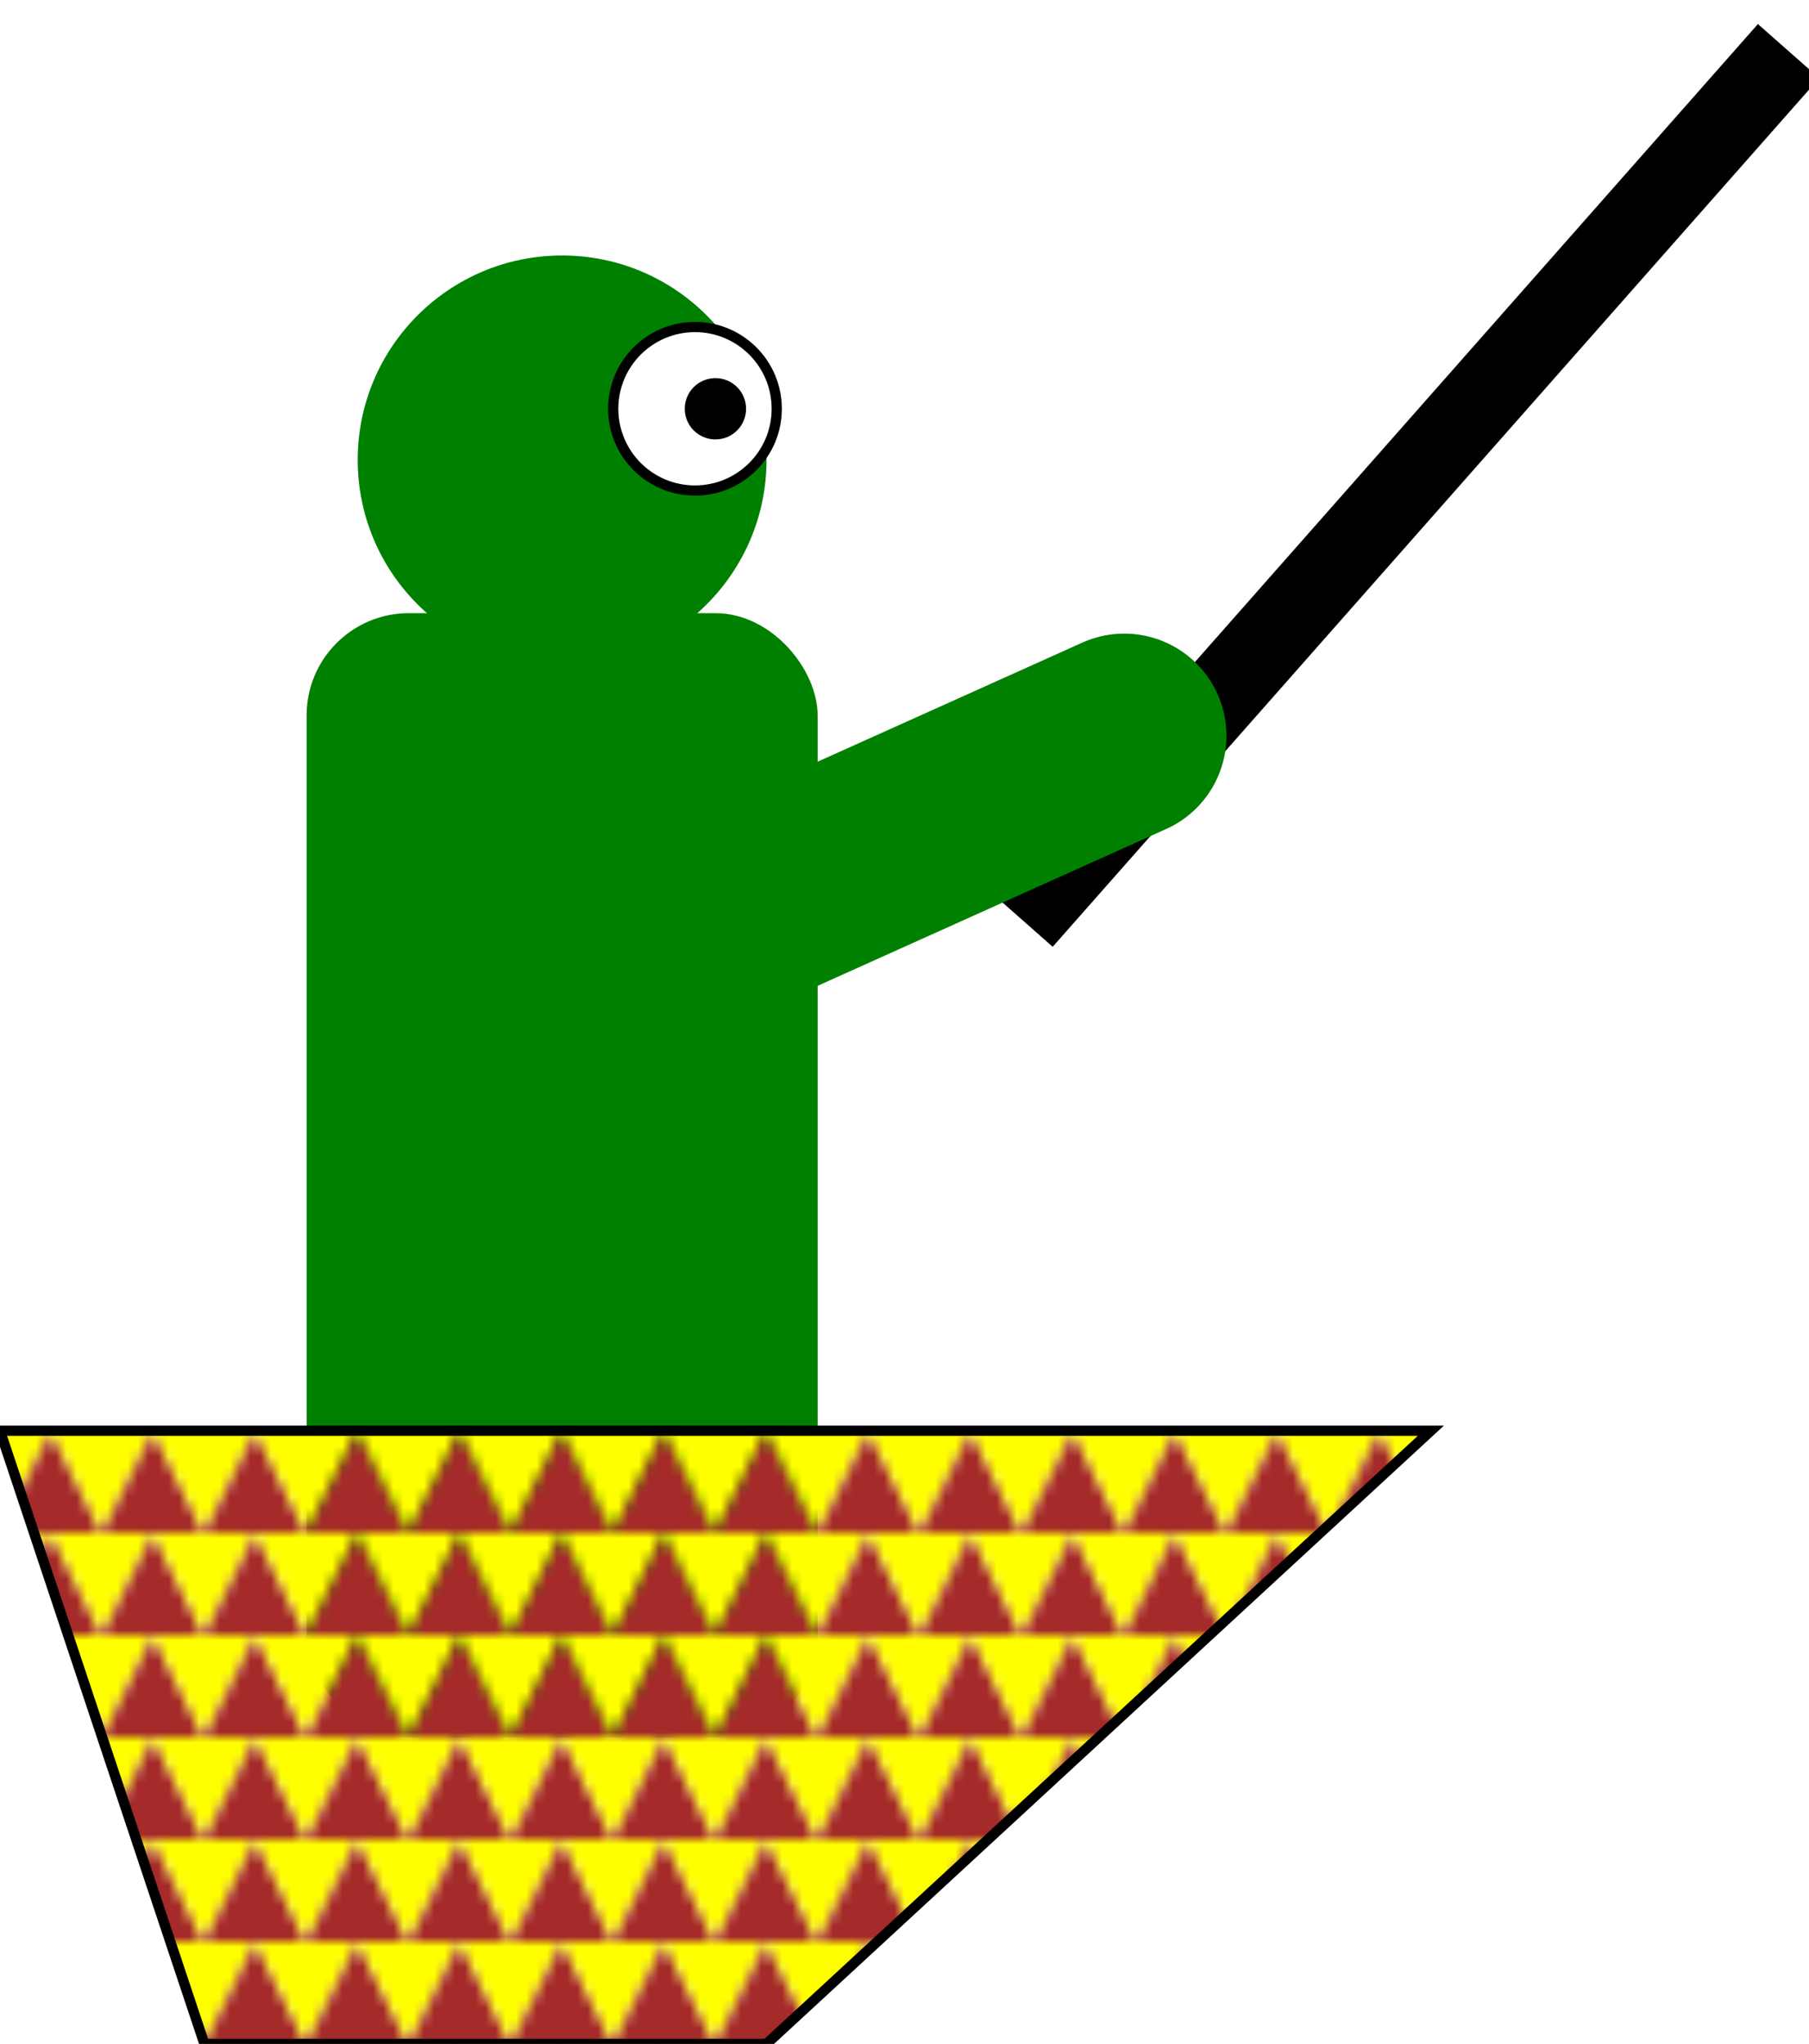 <?xml version="1.0"?>
<svg  width = "177" id ="nnn" viewBox="0 0 177 200" xmlns = "http://www.w3.org/2000/svg">
		<title>Fisherman</title>
		<defs>
			<pattern id="boatbg" width="10" height="10" patternUnits = "userSpaceOnUse" fill="yellow">
				<polygon points = '0,0 5,0 0,10' fill="yellow"/>
				<polygon points = '0,10 5,0 10,10' fill="brown"/>
				<polygon points = '10,10 10,0 5,0' fill="yellow"/>
			</pattern>
		</defs>
		<!-- head -->
		<circle cx="55" cy="45" r="20" fill="green"/>
		<circle cx="68" cy="40" r="8" fill="#fff" stroke="#000"/>
		<circle cx="70" cy="40" r="3" fill="#000"/>
		<!-- body -->
		<rect x="30" y="60" width="50" height="110" rx="10" ry="10" fill="green"/>
		<!-- boat -->
		<polygon points='0 140, 140 140, 75 200, 20 200' stroke="black" fill=" url(#boatbg)"/>
		<!-- spinning -->
		<line x1= "100" y1="90" x2="175" y2="5" stroke-width="8" stroke="black"/>
		<!-- hands -->
		<line x1="70" y1="90" x2="110" y2="72" stroke-width="20" stroke="green" stroke-linecap="round"/>
	</svg>